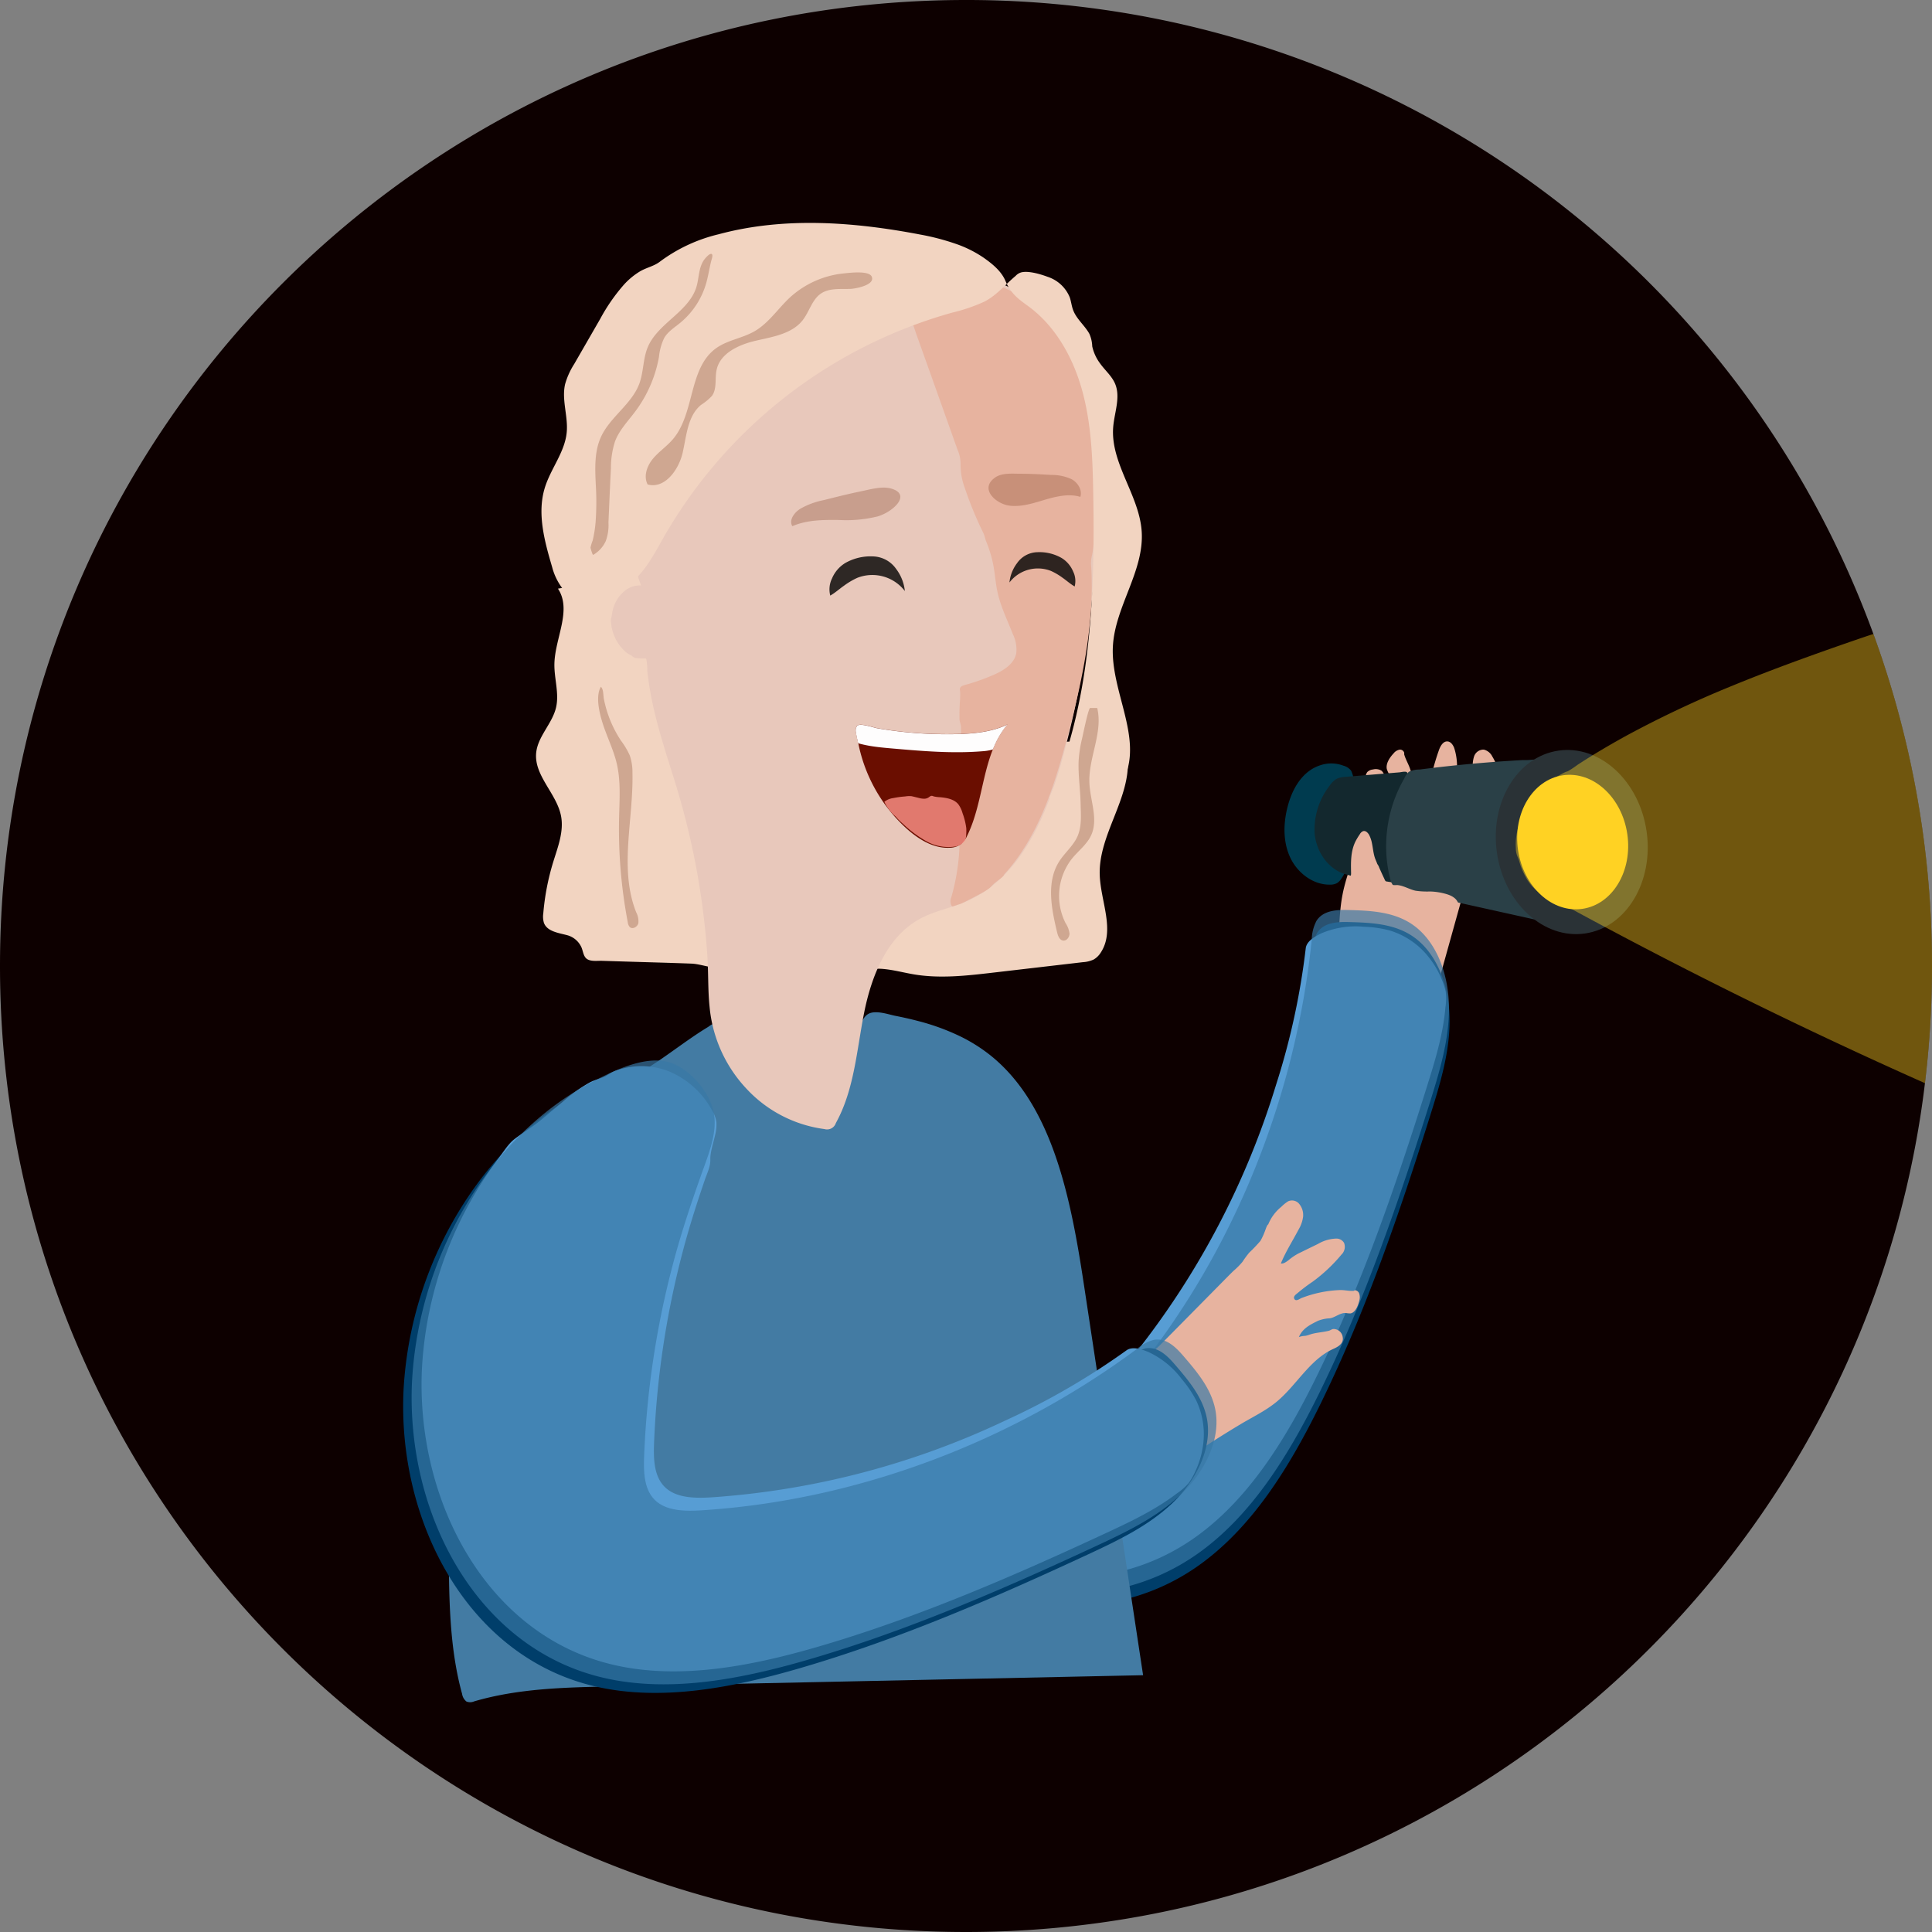 <svg xmlns="http://www.w3.org/2000/svg" width="469.471" height="469.471" viewBox="0 0 469.471 469.471">
  <rect x="0" y="0" width="469.471" height="469.471" fill="#808080" stroke="none"/>
  <g id="Group_149" data-name="Group 149" transform="translate(-884 -1571)">
    <path id="Path_548" data-name="Path 548" d="M1353.471,1805.735a236.694,236.694,0,0,1-1.716,28.474q-.678,5.685-1.636,11.278c-18.885,110.7-115.293,194.983-231.384,194.983C989.092,2040.471,884,1935.378,884,1805.735S989.092,1571,1118.735,1571a234.537,234.537,0,0,1,234.735,234.735Z" transform="translate(0 0)" fill="#0d0000"/>
    <g id="Group_148" data-name="Group 148" transform="translate(981.967 1625.17)">
      <path id="Path_549" data-name="Path 549" d="M1160.494,1739.684a25.7,25.7,0,0,1,.977-3.562c.43-.956.858-1.888,1.2-2.9.484-1.424.7-3.07,1.3-4.431a18.1,18.1,0,0,1,1.359-2.157c.249-.395,1.235-1.488,1.219-1.934a21.09,21.09,0,0,0,2.758-8.153,3.5,3.5,0,0,0-.428-1.624c-.261-.464-.773-.7-.89-1.21a11.886,11.886,0,0,0-1.471-3.588,3.13,3.13,0,0,0-2.069-1.672,2.426,2.426,0,0,0-2.346,1.632,7.1,7.1,0,0,0-.291,3.034l.2,4.155a2.007,2.007,0,0,1-.246,1.435c-.687,1.035-1.209,2.208-1.815,3.294a44.869,44.869,0,0,1-2.44,3.967,4.379,4.379,0,0,1-.064-2.516,21.331,21.331,0,0,0,.408-3.582c-.005-.71.015-1.422.021-2.132l.041-4.131a14.73,14.73,0,0,0-.66-5.573c-.287-.73-.811-1.493-1.592-1.567-1.075-.1-1.754,1.1-2.115,2.12a58.026,58.026,0,0,0-2.709,10.96c-.258,1.78-.435,3.575-.843,5.329-.11.477-.189,1.785-.89,1.708-.742-.083-.476-1.495-.5-2a45.444,45.444,0,0,0-2.015-11.3c-.387-1.237-1.126-2.417-1.471-3.64-.044-.161.044-.331-.027-.495a1.083,1.083,0,0,0-1.008-.7,2.409,2.409,0,0,0-1.549.92c-.891.947-1.939,2.431-1.646,3.817a7.343,7.343,0,0,0,.52,1.185c.618,1.539.09,3.375.456,4.989a13.954,13.954,0,0,1,.609,3.448c-.039,2.39-.02,5.055-1.456,7.114a7.541,7.541,0,0,0-.354-1.831c-.15-.7-.161-1.458-.266-2.168a3.9,3.9,0,0,1-.133-1.174c.072-.437.156-.871.218-1.311.125-.876.208-1.761.249-2.645a27.922,27.922,0,0,0-.242-5.184,2.963,2.963,0,0,0-.884-2.027,2.684,2.684,0,0,0-2.083-.3,2.256,2.256,0,0,0-1.4.644,2.554,2.554,0,0,0-.39,1.689l.015,2.252c0,.374.019.751.007,1.126a4.436,4.436,0,0,1-.216.891,9.046,9.046,0,0,0-.158,2.184c.124,7.593-3.886,14.406-5.275,21.723-.765,4.032-.771,8.2-1.079,12.287q-.5,6.629-1.209,13.238-.287,2.661-.608,5.32-.161,1.331-.33,2.659a3,3,0,0,0-.11.606c.025.253.048.133.225.221.2.1.293.19.531.165a4.2,4.2,0,0,0,.813-.223c1.056-.344,2.045-.862,3.084-1.251a18.748,18.748,0,0,1,5.212-1.048c.9-.068,1.811-.094,2.717-.105,1.645-.019,3.274-.088,4.922-.128a13.029,13.029,0,0,0,5.61-.995,2.472,2.472,0,0,0,1.455-1.4c.5-1.732.822-3.562,1.309-5.312l3.693-13.262,3.676-13.2Z" transform="translate(-901.864 -1580.473)" fill="#e7b39f"/>
      <g id="Group_142" data-name="Group 142" transform="translate(81.49 169.87)">
        <path id="Path_550" data-name="Path 550" d="M1045.3,1881.906c22.449,22.725,58.47,32.542,84.844,14.347,13.484-9.3,22.746-24.438,30.281-39.829,10.981-22.429,19.182-46.313,26.716-70.333,2.379-7.586,4.724-15.382,4.587-23.347s-3.231-16.261-9.495-20.147c-4.471-2.774-9.883-2.984-15.062-3.125-2.768-.076-6.025.106-7.629,2.624a10.3,10.3,0,0,0-1.158,4.528c-3.887,38.252-18.845,75.307-42.169,104.459-2.616,3.27-5.772,6.679-9.694,6.864-3.689.176-6.851-2.568-9.572-5.243a215.681,215.681,0,0,1-29.663-36.451c-4.209-6.49-7.985-13.256-11.654-20.13-2.277-4.266-4.592-9.252-8.561-11.915-4.089-2.744-10.734-3.065-15.249-1.257-6.273,2.514-8.844,11.29-10.548,17.674-3.6,13.5-2.826,27.9.875,41.1A93.471,93.471,0,0,0,1045.3,1881.906Z" transform="translate(-1018.936 -1739.458)" fill="#003e6a"/>
      </g>
      <g id="Group_143" data-name="Group 143" transform="translate(81.158 170.981)">
        <path id="Path_551" data-name="Path 551" d="M1044.524,1874.8c22.448,22.725,58.47,32.542,84.844,14.347,13.484-9.3,22.746-24.438,30.281-39.829,10.98-22.429,19.182-46.313,26.716-70.333,1.939-6.182,3.858-12.467,4.426-18.982a14.888,14.888,0,0,0,.081-3.871,16.3,16.3,0,0,0-.963-2.979,21.559,21.559,0,0,0-3.1-5.331,19.074,19.074,0,0,0-9.564-6.581,27.749,27.749,0,0,0-6.208-.9,21.315,21.315,0,0,0-10.322,1.567c-1.4.669-3.677,1.858-3.866,3.683a175.148,175.148,0,0,1-7.226,33.209,197.9,197.9,0,0,1-34.182,65.175c-2.616,3.269-5.771,6.677-9.694,6.864-3.688.174-6.851-2.57-9.57-5.243a215.742,215.742,0,0,1-29.665-36.452q-2.8-4.313-5.377-8.791-2.025-3.489-3.957-7.039c-.847-1.551-1.422-3.133-2.722-4.264-1.4-1.216-2.455-3.244-3.558-4.782a10.239,10.239,0,0,0-2.17-2.439,7.89,7.89,0,0,0-2.959-1.172,21.176,21.176,0,0,0-14.034,1.434,18.342,18.342,0,0,0-6.666,5.681,17.566,17.566,0,0,0-2.136,3.91,9.647,9.647,0,0,0-.481,1.923c-.267,1.522-1.13,2.853-1.548,4.344a35.874,35.874,0,0,0-.975,8.06l-.307,6.9c-.122,2.732-.678,5.255-.911,7.994-.158,1.858.523,4.137.857,5.942q.73,3.934,1.807,7.77A93.488,93.488,0,0,0,1044.524,1874.8Z" transform="translate(-1018.686 -1740.293)" fill="#579dd4"/>
      </g>
      <g id="Group_144" data-name="Group 144" transform="translate(81.338 166.945)" opacity="0.68">
        <path id="Path_552" data-name="Path 552" d="M1045.182,1879.707c22.448,22.725,58.47,32.541,84.844,14.347,13.484-9.3,22.746-24.439,30.28-39.83,10.981-22.428,19.183-46.312,26.717-70.333,2.379-7.585,4.724-15.381,4.587-23.347s-3.23-16.261-9.494-20.147c-4.473-2.774-9.883-2.983-15.062-3.125-2.768-.076-6.026.106-7.629,2.624a10.3,10.3,0,0,0-1.158,4.53c-3.887,38.25-18.847,75.305-42.17,104.459-2.616,3.27-5.772,6.678-9.694,6.864-3.688.174-6.851-2.568-9.57-5.243a215.7,215.7,0,0,1-29.665-36.451c-4.208-6.49-7.985-13.257-11.653-20.131-2.278-4.266-4.594-9.252-8.562-11.914-4.09-2.744-10.733-3.067-15.248-1.257-6.273,2.512-8.844,11.289-10.548,17.674-3.6,13.5-2.826,27.9.874,41.1A93.484,93.484,0,0,0,1045.182,1879.707Z" transform="translate(-1018.822 -1737.258)" fill="#3878a6"/>
      </g>
      <path id="Path_553" data-name="Path 553" d="M968.465,1834.29c-.048.451-.093.9-.133,1.353a15.678,15.678,0,0,0,.073,2.051,17.4,17.4,0,0,1-.368,2.865q-.211,1.534-.4,3.071-.369,3.074-.638,6.164c-.362,4.122-.6,8.258-.755,12.4-.311,8.295-.287,16.6-.239,24.9v.247c.068,11.525.2,23.245,3.236,34.254a2.935,2.935,0,0,0,1.047,1.841,2.4,2.4,0,0,0,1.89-.032c10.723-3.137,21.924-3.389,33-3.623l129.543-2.734-14.335-94.6c-3.169-20.909-7.545-44.054-23-56.21a39.792,39.792,0,0,0-6.805-4.286,54.829,54.829,0,0,0-10.588-3.885c-1.813-.478-3.64-.884-5.474-1.245-1.642-.323-4.926-1.521-6.679-.4-1.333.85-1.811,2.792-2.49,4.119-1.7,3.321-4.042,6.555-7.61,8a16.839,16.839,0,0,1-3.758.942,28.433,28.433,0,0,1-12.495-.527c-4.285-1.286-8.947-4.416-10.553-8.76-.15-.407-.215-1.2-.679-1.338-.29-.087-.948.487-1.2.642q-.653.4-1.3.807c-3.463,2.206-6.769,4.7-10.165,7.034-1.825,1.252-3.677,2.458-5.589,3.536-11.63,6.572-22.459,15.114-30.355,26.864a79.639,79.639,0,0,0-8.883,17.715,82.848,82.848,0,0,0-3.152,11.374q-.586,2.908-.964,5.863Q968.55,1833.488,968.465,1834.29Z" transform="translate(-954.919 -1564.147)" fill="#437ba3"/>
      <path id="Path_554" data-name="Path 554" d="M1114.631,1807.474a17.485,17.485,0,0,0,2.22-2.228,24.381,24.381,0,0,1,1.625-2.216,38.374,38.374,0,0,0,2.725-2.857,15.278,15.278,0,0,0,1-2.117c.184-.387.56-1.758.9-1.9a10.685,10.685,0,0,1,3.181-4.277,9.254,9.254,0,0,1,1.669-1.343,2.3,2.3,0,0,1,2.466.4,4.232,4.232,0,0,1,1.153,3.416,8.291,8.291,0,0,1-1.108,3.089c-1.415,2.695-3.1,5.311-4.286,8.2.654.144,1.414-.447,1.9-.821a13.588,13.588,0,0,1,2.488-1.664c.532-.245,1.053-.513,1.58-.77l3.062-1.492a9.259,9.259,0,0,1,4.447-1.294,2.149,2.149,0,0,1,1.878,1.042,2.618,2.618,0,0,1-.64,2.858,39.123,39.123,0,0,1-6.965,6.557,41.591,41.591,0,0,0-3.6,2.713c-.307.279-1.246.815-.876,1.49.391.714,1.326-.048,1.712-.2a28.8,28.8,0,0,1,9.32-1.949c1.094-.047,2.3.278,3.369.193.14-.012.227-.16.38-.148a1.2,1.2,0,0,1,.971.765,2.976,2.976,0,0,1,0,1.873c-.31,1.224-.95,2.793-2.113,2.987a5.353,5.353,0,0,1-1.115-.1c-1.423-.08-2.556,1.093-3.922,1.294a8.9,8.9,0,0,0-2.843.6c-1.765.878-3.758,1.794-4.655,3.954a4.835,4.835,0,0,1,1.523-.29c.589-.094,1.158-.35,1.735-.495,1.306-.329,2.685-.412,3.987-.734.376-.092.686-.357,1.061-.437a2.249,2.249,0,0,1,2.332,1.91c.326,1.617-1.117,2.415-2.268,2.927-5.716,2.542-9.01,8.944-13.847,12.9-2.667,2.18-5.769,3.648-8.682,5.39q-4.718,2.825-9.33,5.856-1.857,1.221-3.7,2.475-.92.628-1.835,1.263c-.128.089-.255.275-.4.323-.2.064-.12,0-.265-.148a1.089,1.089,0,0,1-.359-.474,5.929,5.929,0,0,1-.2-.891c-.213-1.178-.269-2.349-.44-3.526a26.773,26.773,0,0,0-1.539-5.582c-.352-.927-.735-1.843-1.132-2.753-.718-1.653-1.391-3.306-2.1-4.97a18.683,18.683,0,0,1-1.755-5.959,2.581,2.581,0,0,1,.4-1.948c1.069-1.1,2.289-2.072,3.377-3.174l8.244-8.348,8.2-8.31Z" transform="translate(-912.895 -1552.798)" fill="#e7b39f"/>
      <g id="Group_145" data-name="Group 145" transform="translate(0 205.606)">
        <path id="Path_555" data-name="Path 555" d="M957.775,1843.986c-1.668,31.9,15.349,65.131,46.563,72.361,15.959,3.7,33.384.342,49.834-4.461,23.972-7,47.146-17.029,69.974-27.646,7.208-3.353,14.548-6.873,20.341-12.342s9.84-13.343,8.492-20.59c-.963-5.173-4.455-9.312-7.839-13.235-1.809-2.1-4.139-4.381-7.079-3.869a10.3,10.3,0,0,0-4.127,2.2c-30.885,22.9-68.345,36.813-105.6,39.221-4.18.27-8.824.234-11.6-2.539-2.615-2.608-2.718-6.793-2.575-10.6A215.709,215.709,0,0,1,1021.1,1816c1.96-7.482,4.415-14.832,7.023-22.174,1.619-4.558,3.742-9.629,3.036-14.354-.729-4.87-4.966-10-9.345-12.115-6.084-2.942-14.3,1.071-20.167,4.114-12.4,6.433-22.523,16.712-29.78,28.337A93.487,93.487,0,0,0,957.775,1843.986Z" transform="translate(-957.663 -1766.328)" fill="#003e6a"/>
      </g>
      <g id="Group_146" data-name="Group 146" transform="translate(4.471 204.898)">
        <path id="Path_556" data-name="Path 556" d="M961.137,1838.928c-1.668,31.9,15.349,65.132,46.563,72.361,15.959,3.7,33.384.343,49.834-4.459,23.972-7,47.147-17.03,69.973-27.646,5.874-2.733,11.811-5.55,17.009-9.518a14.934,14.934,0,0,0,2.917-2.55,16.289,16.289,0,0,0,1.552-2.718,21.643,21.643,0,0,0,1.849-5.884,19.078,19.078,0,0,0-1.582-11.5,27.694,27.694,0,0,0-3.52-5.191,21.31,21.31,0,0,0-8.111-6.573c-1.44-.585-3.852-1.466-5.326-.375a175.2,175.2,0,0,1-29.409,17.035,197.894,197.894,0,0,1-71.19,18.654c-4.179.27-8.823.234-11.6-2.539-2.616-2.608-2.718-6.792-2.575-10.6a215.624,215.624,0,0,1,6.949-46.48c.868-3.315,1.837-6.614,2.873-9.9.809-2.564,1.66-5.118,2.536-7.666.574-1.672,1.356-3.163,1.315-4.885-.044-1.853.743-4,1.138-5.851a10.252,10.252,0,0,0,.339-3.248,7.906,7.906,0,0,0-1.128-2.976,21.172,21.172,0,0,0-10.515-9.4,18.317,18.317,0,0,0-8.69-1.1,17.558,17.558,0,0,0-4.328,1.056,9.6,9.6,0,0,0-1.745.94c-1.3.827-2.871,1.087-4.253,1.784a35.8,35.8,0,0,0-6.613,4.709l-5.306,4.422c-2.1,1.75-4.341,3.04-6.522,4.713-1.479,1.136-2.7,3.173-3.813,4.637q-2.416,3.188-4.523,6.57A93.467,93.467,0,0,0,961.137,1838.928Z" transform="translate(-961.025 -1765.796)" fill="#579dd4"/>
      </g>
      <g id="Group_147" data-name="Group 147" transform="translate(2.059 203.522)" opacity="0.68">
        <path id="Path_557" data-name="Path 557" d="M959.323,1842.419c-1.667,31.9,15.349,65.131,46.564,72.361,15.959,3.7,33.383.343,49.834-4.459,23.972-7,47.145-17.03,69.973-27.647,7.208-3.352,14.548-6.872,20.343-12.341s9.839-13.343,8.49-20.59c-.963-5.175-4.454-9.314-7.839-13.236-1.809-2.1-4.139-4.381-7.079-3.869a10.277,10.277,0,0,0-4.127,2.2c-30.884,22.9-68.344,36.813-105.6,39.22-4.179.27-8.824.234-11.6-2.539-2.615-2.608-2.718-6.792-2.575-10.6a215.794,215.794,0,0,1,6.949-46.48c1.96-7.482,4.415-14.832,7.023-22.176,1.619-4.556,3.742-9.627,3.036-14.353-.729-4.871-4.966-10-9.346-12.116-6.084-2.942-14.3,1.072-20.166,4.115-12.4,6.433-22.524,16.712-29.781,28.337A93.482,93.482,0,0,0,959.323,1842.419Z" transform="translate(-959.211 -1764.761)" fill="#3878a6"/>
      </g>
      <path id="Path_558" data-name="Path 558" d="M994.218,1769.621a2.01,2.01,0,0,1-.176-.164c-.654-.7-.717-1.9-1.137-2.742a5.321,5.321,0,0,0-3.26-2.762c-2.2-.6-5-.9-5.789-3.043a5.292,5.292,0,0,1-.154-2.26,59.367,59.367,0,0,1,2.418-12.53c1.115-3.625,2.6-7.364,1.91-11.094-1.017-5.506-6.594-9.84-6.055-15.413.387-4,3.879-7.061,4.816-10.972.834-3.484-.467-7.11-.386-10.693.14-6.247,4.318-13.038.86-18.241l9-1.556,4.5-.777c2.988-.517,5.38-2.864,8.578-2.2,3.852.8,5.82,5.047,6.856,8.842,4.548,16.648,2.573,34.56,7.212,51.183,2.958,10.6,8.609,20.824,8.029,31.816a6.132,6.132,0,0,1-.9,3.335c-2.351,3.236-7.57.6-10.771.476-5.489-.208-10.981-.343-16.473-.516l-5.328-.166C996.869,1770.106,995.164,1770.382,994.218,1769.621Z" transform="translate(-949.653 -1590.837)" fill="#f2d4c1"/>
      <path id="Path_559" data-name="Path 559" d="M1056.81,1763.065c6.34,1.073,12.829.332,19.215-.412l21.885-2.549a7.146,7.146,0,0,0,2.612-.646,5.008,5.008,0,0,0,1.74-1.716c3.521-5.4-.072-12.435-.269-18.875-.3-9.71,7.4-18.4,6.816-28.094a4.648,4.648,0,0,0-.815-2.687c-.911-1.124-2.524-1.319-3.969-1.4a118.785,118.785,0,0,0-30.9,2.249c-8.02,1.656-16.038,4.231-22.576,9.162-6.292,4.747-10.892,11.458-14.164,18.628-2.437,5.341-4.2,11.436-2.439,17.037a12.307,12.307,0,0,0,6.245,7.181c3.052,1.492,5.892.538,9.084.8C1051.827,1761.956,1054.293,1762.638,1056.81,1763.065Z" transform="translate(-932.729 -1580.469)" fill="#f2d4c1"/>
      <path id="Path_560" data-name="Path 560" d="M1000.581,1714.449c-.067-.037-.136-.069-.2-.1a4.738,4.738,0,0,1-1.182-.77,10.448,10.448,0,0,1-2.653-3.621,10.725,10.725,0,0,1-.7-2.16,10.314,10.314,0,0,1-.17-1.124,4.415,4.415,0,0,1-.029-1.124c.048-.291.163-.547.193-.847a8.459,8.459,0,0,1,.161-1,9.231,9.231,0,0,1,.658-1.935,8.337,8.337,0,0,1,2.458-3.119,5.687,5.687,0,0,1,3.568-1.209c.085,0,.172.007.258.013-4.87-13.827-8.46-28.6-6.175-43.081s11.568-28.607,25.546-33.029c6.521-2.063,13.5-1.92,20.338-2.021,12.371-.183,24.891-1.213,37.01,1.287s24.125,9.253,29.339,20.475c2.506,5.394,3.278,11.415,3.791,17.341a230.784,230.784,0,0,1-7.663,81.847c-3.849,13.754-10.266,28.55-23.435,34.077-3.552,1.491-7.422,2.207-10.823,4.015-8.157,4.338-11.932,13.943-13.733,23s-2.379,18.628-6.852,26.712a2.249,2.249,0,0,1-2.762,1.466,31.483,31.483,0,0,1-19.022-9.876,33.5,33.5,0,0,1-8.9-19.818c-.432-4.127-.271-8.331-.548-12.475q-.469-7.042-1.484-14.031a183.555,183.555,0,0,0-6.184-27.514c-2.1-6.821-4.425-13.64-5.833-20.663q-.692-3.445-1.088-6.941a13.543,13.543,0,0,0-.245-2.862c-.077-.23-.114-.187-.33-.181-.141,0-.281.005-.422.007a14.572,14.572,0,0,1-1.6-.088,1.515,1.515,0,0,1-.968-.4c-.054-.052-.109-.105-.168-.152A1.253,1.253,0,0,0,1000.581,1714.449Z" transform="translate(-945.141 -1609.347)" fill="#e8c8bb"/>
      <path id="Path_561" data-name="Path 561" d="M1056.45,1645.605q3.2,8.991,6.4,17.982a8.413,8.413,0,0,1,.769,3.595,16.289,16.289,0,0,0,1.02,5.759,89.869,89.869,0,0,0,4.543,11.017c.311.677.4,1.366.681,2.051a29.393,29.393,0,0,1,1.454,4.49q.2.828.343,1.667c.35,1.988.492,4.012.911,5.986.766,3.6,2.424,6.936,3.771,10.362a8.49,8.49,0,0,1,.813,4.607c-.507,2.649-3.172,4.254-5.648,5.321a51.771,51.771,0,0,1-6.556,2.318c-.588.165-1.528.366-1.5,1.13.011.322.088.635.086.959,0,.509-.024,1.02-.037,1.53a45.2,45.2,0,0,0-.132,4.836c.048.6.284,1.149.354,1.741a39.548,39.548,0,0,1-.261,6.324q-.182,3.607-.362,7.214c-.116,2.278-.411,4.625-.342,6.906a20.391,20.391,0,0,0,.443,2.048,39.2,39.2,0,0,1,.17,6.384,52.182,52.182,0,0,1-2,12.592,2.538,2.538,0,0,0,.009,1.98c.054.085.157.251.279.245a1,1,0,0,0,.2-.053,7.855,7.855,0,0,0,.976-.33c.18-.073.36-.093.543-.16s.351-.136.523-.21c.346-.149.684-.315,1.019-.487.158-.08.315-.161.472-.243l2.205-1.145c.641-.334,1.283-.667,1.9-1.043.31-.187.613-.385.907-.6a2.145,2.145,0,0,0,.414-.326,3.308,3.308,0,0,1,.34-.329c.072-.065.11-.14.176-.208s.126-.126.192-.189c.13-.123.265-.241.4-.357.274-.231.56-.449.846-.667.229-.174.458-.348.681-.529a3.192,3.192,0,0,0,.678-.692,1.929,1.929,0,0,1,.183-.323c.13-.141.258-.284.386-.428q.75-.844,1.452-1.729.4-.5.785-1.021c6.5-8.729,9.783-19.388,12.584-29.9,1.734-6.511,3.323-13.071,4.431-19.72a109.546,109.546,0,0,0,1.5-14.39c.08-2.406.063-4.817-.067-7.222a7.916,7.916,0,0,1,.117-2.774,19.215,19.215,0,0,0,.476-3.853c.217-2.706.346-5.418.421-8.131.12-4.248.11-8.5.1-12.746a58.108,58.108,0,0,0-1.023-13.085c-.407-1.748-.976-3.453-1.544-5.155l-1.016-3.044a7.853,7.853,0,0,1-.386-1.336c-.04-.277-.029-.56-.083-.834a7.164,7.164,0,0,0-1.074-2.149,35.369,35.369,0,0,0-3.818-5.219,37.843,37.843,0,0,0-9.839-7.944,36.7,36.7,0,0,0-11.949-4.237,45.986,45.986,0,0,0-18.738,1.166c-.048,2.1,1.557,3.813,2.72,5.566a29.823,29.823,0,0,1,2.974,6.6Z" transform="translate(-928.173 -1608.56)" fill="#e7b39f"/>
      <path id="Path_562" data-name="Path 562" d="M1064.768,1705.7c4.261-.1,8.627-.495,12.467-2.346-6.271,7.353-5.54,18.365-9.8,27.038a5.752,5.752,0,0,1-1.472,2.051,4.833,4.833,0,0,1-2.717.884c-3.929.238-7.589-2.008-10.521-4.635a37.974,37.974,0,0,1-11.735-20.639c-.182-.914-1.045-3.554-.328-4.345s3.984.408,4.985.58q2.871.493,5.769.817A99.651,99.651,0,0,0,1064.768,1705.7Z" transform="translate(-930.372 -1581.5)" fill="#6a0e00"/>
      <path id="Path_563" data-name="Path 563" d="M1064.771,1705.718c4.261-.1,8.627-.5,12.467-2.347-.219.258-.431.52-.636.789a21.039,21.039,0,0,0-2.238,3.707c-.156.326-.3.656-.446.987-.068.158-.128.322-.2.48-.062.141-.176.15-.322.191a11.9,11.9,0,0,1-2.282.35c-7.25.593-14.538-.036-21.783-.664l-.641-.056c-1.58-.139-3.16-.291-4.727-.552-.779-.129-1.556-.286-2.323-.48-.19-.049-.387-.092-.573-.154-.077-.025-.094-.029-.128-.1a3.18,3.18,0,0,1-.137-.564,14.551,14.551,0,0,1-.4-1.995,2.108,2.108,0,0,1,.249-1.588c.717-.792,3.984.408,4.985.58q2.871.493,5.769.818A99.772,99.772,0,0,0,1064.771,1705.718Z" transform="translate(-930.374 -1581.495)" fill="#fff" opacity="0.99"/>
      <path id="Path_564" data-name="Path 564" d="M1055.386,1717.108a1.882,1.882,0,0,0,.967-.326c.278-.193.515-.441.875-.362.137.029.265.1.4.14a7.955,7.955,0,0,0,1.42.179c1.648.149,3.459.446,4.509,1.724a6.555,6.555,0,0,1,1.02,2.148,16.385,16.385,0,0,1,.914,3.667,12.841,12.841,0,0,1-.041,1.78,2.529,2.529,0,0,1-.517,1.527,3.769,3.769,0,0,1-2.382,1.178,10.948,10.948,0,0,1-6.751-1.318,28.446,28.446,0,0,1-5.608-4.157c-.478-.426-.954-.854-1.391-1.322a6.556,6.556,0,0,0-.505-.555c-.189-.16-.373-.323-.549-.495a10.018,10.018,0,0,1-1.229-1.44c-.182-.258-.351-.525-.507-.8a4.679,4.679,0,0,1-.422-.827,4.466,4.466,0,0,1,2.18-.9,23.064,23.064,0,0,1,2.867-.391,5.893,5.893,0,0,1,1.571-.059c.609.133,1.214.293,1.821.439A4.584,4.584,0,0,0,1055.386,1717.108Z" transform="translate(-928.653 -1577.194)" fill="#ff948a" opacity="0.8"/>
      <path id="Path_565" data-name="Path 565" d="M1039.418,1674.256a12.412,12.412,0,0,1,6.743-1.592,7.075,7.075,0,0,1,5.591,3.028,10.681,10.681,0,0,1,2.13,5.388,9.965,9.965,0,0,0-11.56-3.208,17.905,17.905,0,0,0-3.192,1.882c-1.116.777-2.2,1.765-3.375,2.427a6.014,6.014,0,0,1,.418-4.151A8.047,8.047,0,0,1,1039.418,1674.256Z" transform="translate(-931.97 -1591.627)" opacity="0.8"/>
      <path id="Path_566" data-name="Path 566" d="M1081.084,1673.285a10.849,10.849,0,0,0-5.894-1.391,6.179,6.179,0,0,0-4.889,2.647,9.338,9.338,0,0,0-1.862,4.711,8.709,8.709,0,0,1,10.106-2.8,15.608,15.608,0,0,1,2.79,1.645c.976.679,1.92,1.543,2.951,2.123a5.261,5.261,0,0,0-.366-3.629A7.027,7.027,0,0,0,1081.084,1673.285Z" transform="translate(-921.113 -1591.881)" opacity="0.8"/>
      <path id="Path_567" data-name="Path 567" d="M1077.589,1664.1c3.042-.912,6.3-1.827,9.34-.92.517-1.635-.589-3.428-2.084-4.269a11.376,11.376,0,0,0-4.986-1.057c-2.519-.145-5.041-.289-7.565-.289-1.952,0-4.4-.262-6.086.924-3.931,2.766.271,6.445,3.536,6.837C1072.406,1665.644,1075.068,1664.854,1077.589,1664.1Z" transform="translate(-922.373 -1596.617)" fill="#84462b" opacity="0.32"/>
      <path id="Path_568" data-name="Path 568" d="M1040.092,1667.959c-3.749-.037-7.751-.024-11.237,1.512-.853-1.285.2-3.108,1.857-4.2a18.792,18.792,0,0,1,5.774-2.144c2.974-.747,5.952-1.495,8.952-2.117,2.321-.483,5.192-1.314,7.369-.7,5.076,1.419.614,5.635-3.212,6.78A31.826,31.826,0,0,1,1040.092,1667.959Z" transform="translate(-934.273 -1595.776)" fill="#84462b" opacity="0.32"/>
      <path id="Path_571" data-name="Path 571" d="M1074.941,1614.55c-16.172-3.089-33.069-4.35-48.965-.061a38.962,38.962,0,0,0-14.16,6.576c-1.512,1.2-3.318,1.475-4.987,2.467A17.592,17.592,0,0,0,1003,1626.7a44.615,44.615,0,0,0-5.805,8.373l-6.311,10.952a18.223,18.223,0,0,0-2.208,4.891c-.882,3.825.766,7.811.39,11.718-.463,4.812-3.878,8.8-5.309,13.419-1.94,6.264-.086,13,1.766,19.293A14.634,14.634,0,0,0,988,1700.5a5.634,5.634,0,0,0,1.988,1.636c.859.39,1.763.266,2.625.59l5.3,2c.625-2.33,3.281-3.318,5.342-4.571,4.382-2.664,6.821-7.525,9.347-11.988a117.181,117.181,0,0,1,70.183-54.65,41.84,41.84,0,0,0,7.681-2.614c3.014-1.5,5.151-4.181,7.687-6.3a2.919,2.919,0,0,1,1.458-.878c1.815-.383,4.643.473,6.334,1.106a8.714,8.714,0,0,1,5.36,4.985c.34.99.438,2.052.8,3.035.826,2.258,2.834,3.761,3.97,5.831a8.146,8.146,0,0,1,.694,3.046,10.789,10.789,0,0,0,1.839,4.055c1.193,1.711,2.893,3.094,3.709,5.012,1.387,3.261-.15,6.942-.449,10.472-.746,8.827,6.332,16.587,6.918,25.426.642,9.65-6.5,18.291-7,27.948-.566,10.814,7.182,21.932,2.841,31.851-.84,1.919-2.319,3.784-4.385,4.128a10.866,10.866,0,0,1-3.792-.423,16.591,16.591,0,0,0-10.174,1.3c10.173-22.969,11.172-48.86,10.737-73.977-.145-8.405-.447-16.9-2.672-25.007s-6.57-15.893-13.418-20.769c-2.45-1.745-4.06-3.133-5.235-5.912-1.015-2.4-3.181-4.147-5.257-5.612a28.242,28.242,0,0,0-6.82-3.409A58.2,58.2,0,0,0,1074.941,1614.55Z" transform="translate(-949.325 -1611.731)" fill="#f2d4c1"/>
      <path id="Path_572" data-name="Path 572" d="M1037.046,1626.839c-2.928,2.716-5.175,6.248-8.636,8.239-2.953,1.7-6.558,2.127-9.326,4.115-6.76,4.853-5.111,15.853-10.538,22.159-1.467,1.706-3.39,2.978-4.824,4.711s-2.325,4.24-1.277,6.231c4.112,1.15,7.525-3.483,8.494-7.642s1.19-9,4.5-11.7a13.591,13.591,0,0,0,2.62-2.16c1.29-1.758.678-4.223,1.145-6.353.9-4.112,5.506-6.151,9.609-7.091s8.72-1.656,11.314-4.973c1.628-2.08,2.257-5,4.446-6.474,2.042-1.376,4.727-1.031,7.188-1.124,1.142-.044,6.1-.936,5.118-3.018-.7-1.482-5.408-.883-6.71-.751A22.76,22.76,0,0,0,1037.046,1626.839Z" transform="translate(-943.038 -1608.746)" fill="#84462b" opacity="0.32"/>
      <path id="Path_573" data-name="Path 573" d="M1017.578,1625.589c-1.962,6-9.405,8.7-11.8,14.54-1.135,2.771-.978,5.925-2,8.738-1.846,5.055-7.135,8.139-9.359,13.039-1.608,3.543-1.426,7.6-1.247,11.487a68.4,68.4,0,0,1-.042,9.207,30.249,30.249,0,0,1-.706,4.419,12.886,12.886,0,0,0-.529,1.7c-.015.186.5,1.887.646,1.806a7.365,7.365,0,0,0,3.034-3.3,11.006,11.006,0,0,0,.677-4.536c.2-4.387.371-8.779.6-13.167a21.147,21.147,0,0,1,.995-6.561c1.048-2.778,3.2-4.966,4.97-7.345a31.429,31.429,0,0,0,5.715-13.193,13.434,13.434,0,0,1,1.3-4.656c.915-1.525,2.491-2.5,3.868-3.631a19.412,19.412,0,0,0,6.331-9.718c.507-1.807.765-3.673,1.245-5.493.074-.286.444-1.282.07-1.5-.484-.279-1.536.991-1.765,1.294C1018.11,1620.651,1018.3,1623.369,1017.578,1625.589Z" transform="translate(-946.369 -1609.866)" fill="#84462b" opacity="0.32"/>
      <path id="Path_574" data-name="Path 574" d="M994.338,1705.2c1.039,3.353,2.669,6.515,3.474,9.932,1.008,4.288.672,8.758.569,13.161a120.556,120.556,0,0,0,2.113,25.43,1.983,1.983,0,0,0,.516,1.174c.689.592,1.841-.091,2.048-.975a4.526,4.526,0,0,0-.519-2.628c-4.212-10.58-.656-22.483-.911-33.867a12.649,12.649,0,0,0-.653-4.265,19.336,19.336,0,0,0-2.153-3.612,28.316,28.316,0,0,1-4.139-10.1c-.168-.85-.062-2.366-.731-2.965C992.6,1698.785,993.6,1702.824,994.338,1705.2Z" transform="translate(-945.909 -1583.768)" fill="#84462b" opacity="0.32"/>
      <path id="Path_575" data-name="Path 575" d="M1082.507,1731.454c-1,2.357-3.117,4.038-4.49,6.2-3.175,4.991-1.892,11.486-.5,17.235.2.838.564,1.834,1.414,1.98.882.153,1.612-.831,1.592-1.725a5.864,5.864,0,0,0-.944-2.485,14.651,14.651,0,0,1,1.585-15.739c1.559-1.9,3.635-3.445,4.644-5.685,1.754-3.9-.265-8.365-.448-12.636-.266-6.155,3.355-12.261,1.892-18.244l-1.708,0c-.428,0-1.74,6.456-1.893,7.128a31.922,31.922,0,0,0-.91,5.7c-.14,3.424.41,6.926.48,10.357C1083.273,1726.152,1083.552,1728.987,1082.507,1731.454Z" transform="translate(-918.604 -1582.491)" fill="#84462b" opacity="0.32"/>
      <path id="Path_576" data-name="Path 576" d="M1124.61,1712.374c-2.773,2.1-4.361,5.438-5.208,8.812-1.009,4.023-1.072,8.425.69,12.18s5.6,6.683,9.746,6.575a3.316,3.316,0,0,0,1.653-.39,3.611,3.611,0,0,0,1.013-1.052,22.218,22.218,0,0,0,3.659-11.206,66.193,66.193,0,0,0-.532-11.906,8.265,8.265,0,0,0-.746-3.133,3.5,3.5,0,0,0-1.9-1.228,8.21,8.21,0,0,0-5.509-.12A9.381,9.381,0,0,0,1124.61,1712.374Z" transform="translate(-904.531 -1579.146)" fill="#003b4f"/>
      <path id="Path_577" data-name="Path 577" d="M1131.784,1713.244a5.787,5.787,0,0,0-2.193.476,5.175,5.175,0,0,0-1.687,1.616,17.418,17.418,0,0,0-3.7,11.572c.342,4.126,2.841,8.17,6.676,9.725a19.184,19.184,0,0,0,4.266,1.01l11.186,1.761c-3.242-3.568-4.257-8.734-3.739-13.527a39.315,39.315,0,0,1,3.042-10.694,20.2,20.2,0,0,0,1.105-2.58c.242-.969-1.383-.492-1.935-.446l-6.179.516Z" transform="translate(-902.728 -1578.648)" fill="#13282e"/>
      <path id="Path_578" data-name="Path 578" d="M1138.587,1738.435a3.558,3.558,0,0,0,.741,1.626,3.767,3.767,0,0,0,2,.882l33.407,7.409a61.468,61.468,0,0,1-5.952-5.611,12.089,12.089,0,0,1-3.119-6.006q-.341-1.715-.547-3.455a45.491,45.491,0,0,1-.17-8.956c.118-1.49.31-2.975.576-4.446a13.963,13.963,0,0,1,1.652-4.286c1.355-2.459,3.341-4.817,6.2-5.459a19.718,19.718,0,0,1-3.037.154q-1.566.086-3.131.186-3.13.2-6.256.46-6.274.519-12.528,1.265-1.558.188-3.114.387a5.589,5.589,0,0,0-2.367.476,3.987,3.987,0,0,0-.936,1.41c-.432.757-.846,1.52-1.221,2.307a32.531,32.531,0,0,0-2.9,9.992,32.041,32.041,0,0,0,.407,10.392Q1138.428,1737.8,1138.587,1738.435Z" transform="translate(-898.279 -1579.264)" fill="#2a4047" stroke="#2a4047" stroke-miterlimit="10" stroke-width="1"/>
      <ellipse id="Ellipse_138" data-name="Ellipse 138" cx="18.369" cy="22.451" rx="18.369" ry="22.451" transform="translate(262.549 130.881) rotate(-8.3)" fill="#2a3236"/>
      <ellipse id="Ellipse_139" data-name="Ellipse 139" cx="13.417" cy="16.398" rx="13.417" ry="16.398" transform="translate(268.545 136.16) rotate(-8.3)" fill="#ffd224"/>
      <path id="Path_579" data-name="Path 579" d="M1155.236,1738.453a8.925,8.925,0,0,0-1.057-.358,15.69,15.69,0,0,0-3.75-.565,19.163,19.163,0,0,1-3.5-.179c-1.552-.333-2.954-1.282-4.536-1.386a4.335,4.335,0,0,1-2.232-.351,2.819,2.819,0,0,1-.842-1.17q-.477-.994-.924-2c-.144-.326-.3-.65-.424-.984-.1-.274-.312-.483-.411-.754-.185-.508-.431-.988-.586-1.508-.358-1.185-.439-2.428-.714-3.632a7.092,7.092,0,0,0-.623-1.757c-.3-.556-.863-1.116-1.469-.94a1.635,1.635,0,0,0-.809.756,16.843,16.843,0,0,0-.978,1.6c-1.249,2.417-1.2,5.111-1.144,7.754a2.6,2.6,0,0,1-.2,1.134c-.153.346-.346.668-.472,1.027a18.325,18.325,0,0,0-.605,2.221c-.041.2-.079.392-.121.586-.027.125-.1.226-.132.346-.068.287.254.568.489.661a2.188,2.188,0,0,0,.939.071,39.24,39.24,0,0,1,10.873.578c3.718.8,7.374,2.352,11.163,2.052a11.652,11.652,0,0,0,3.8-.963c.145-.065.291-.115.282-.3a.739.739,0,0,0-.074-.234,2.791,2.791,0,0,0-.831-1.053A4.554,4.554,0,0,0,1155.236,1738.453Z" transform="translate(-900.898 -1575.073)" fill="#e7b39f"/>
      <path id="Path_580" data-name="Path 580" d="M1262.1,1767.518a236.694,236.694,0,0,1-1.716,28.474q-44.566-19.83-86.965-42.917c-.426-.24-.851-.465-1.263-.692a18.78,18.78,0,0,0-2.075-1.024,7.616,7.616,0,0,0-.851-.466,7.545,7.545,0,0,1-.785-.226,6.447,6.447,0,0,1-1.383-.7,11.243,11.243,0,0,1-3.737-4.149,18.242,18.242,0,0,1-1.09-2.381c-.306-.8-.465-1.676-.838-2.447a5.362,5.362,0,0,1-.426-2.181,13.533,13.533,0,0,1,.08-2.54,14.308,14.308,0,0,1,.745-3.219,22.98,22.98,0,0,1,1.2-2.686,21.97,21.97,0,0,1,4.522-6.317,21.1,21.1,0,0,1,4.575-3.178,6.5,6.5,0,0,1,1.144-.559,3.537,3.537,0,0,0,.4-.133,26.421,26.421,0,0,0,2.381-1.583c3.857-2.513,7.847-4.867,11.916-7.1a260.134,260.134,0,0,1,25.2-11.9c7.208-2.966,14.536-5.706,21.931-8.339q5.546-1.975,11.118-3.87c.2-.067.824-.266,1.676-.545A234.06,234.06,0,0,1,1262.1,1767.518Z" transform="translate(-890.592 -1586.952)" fill="#ffd224" opacity="0.41"/>
    </g>
  </g>
</svg>
